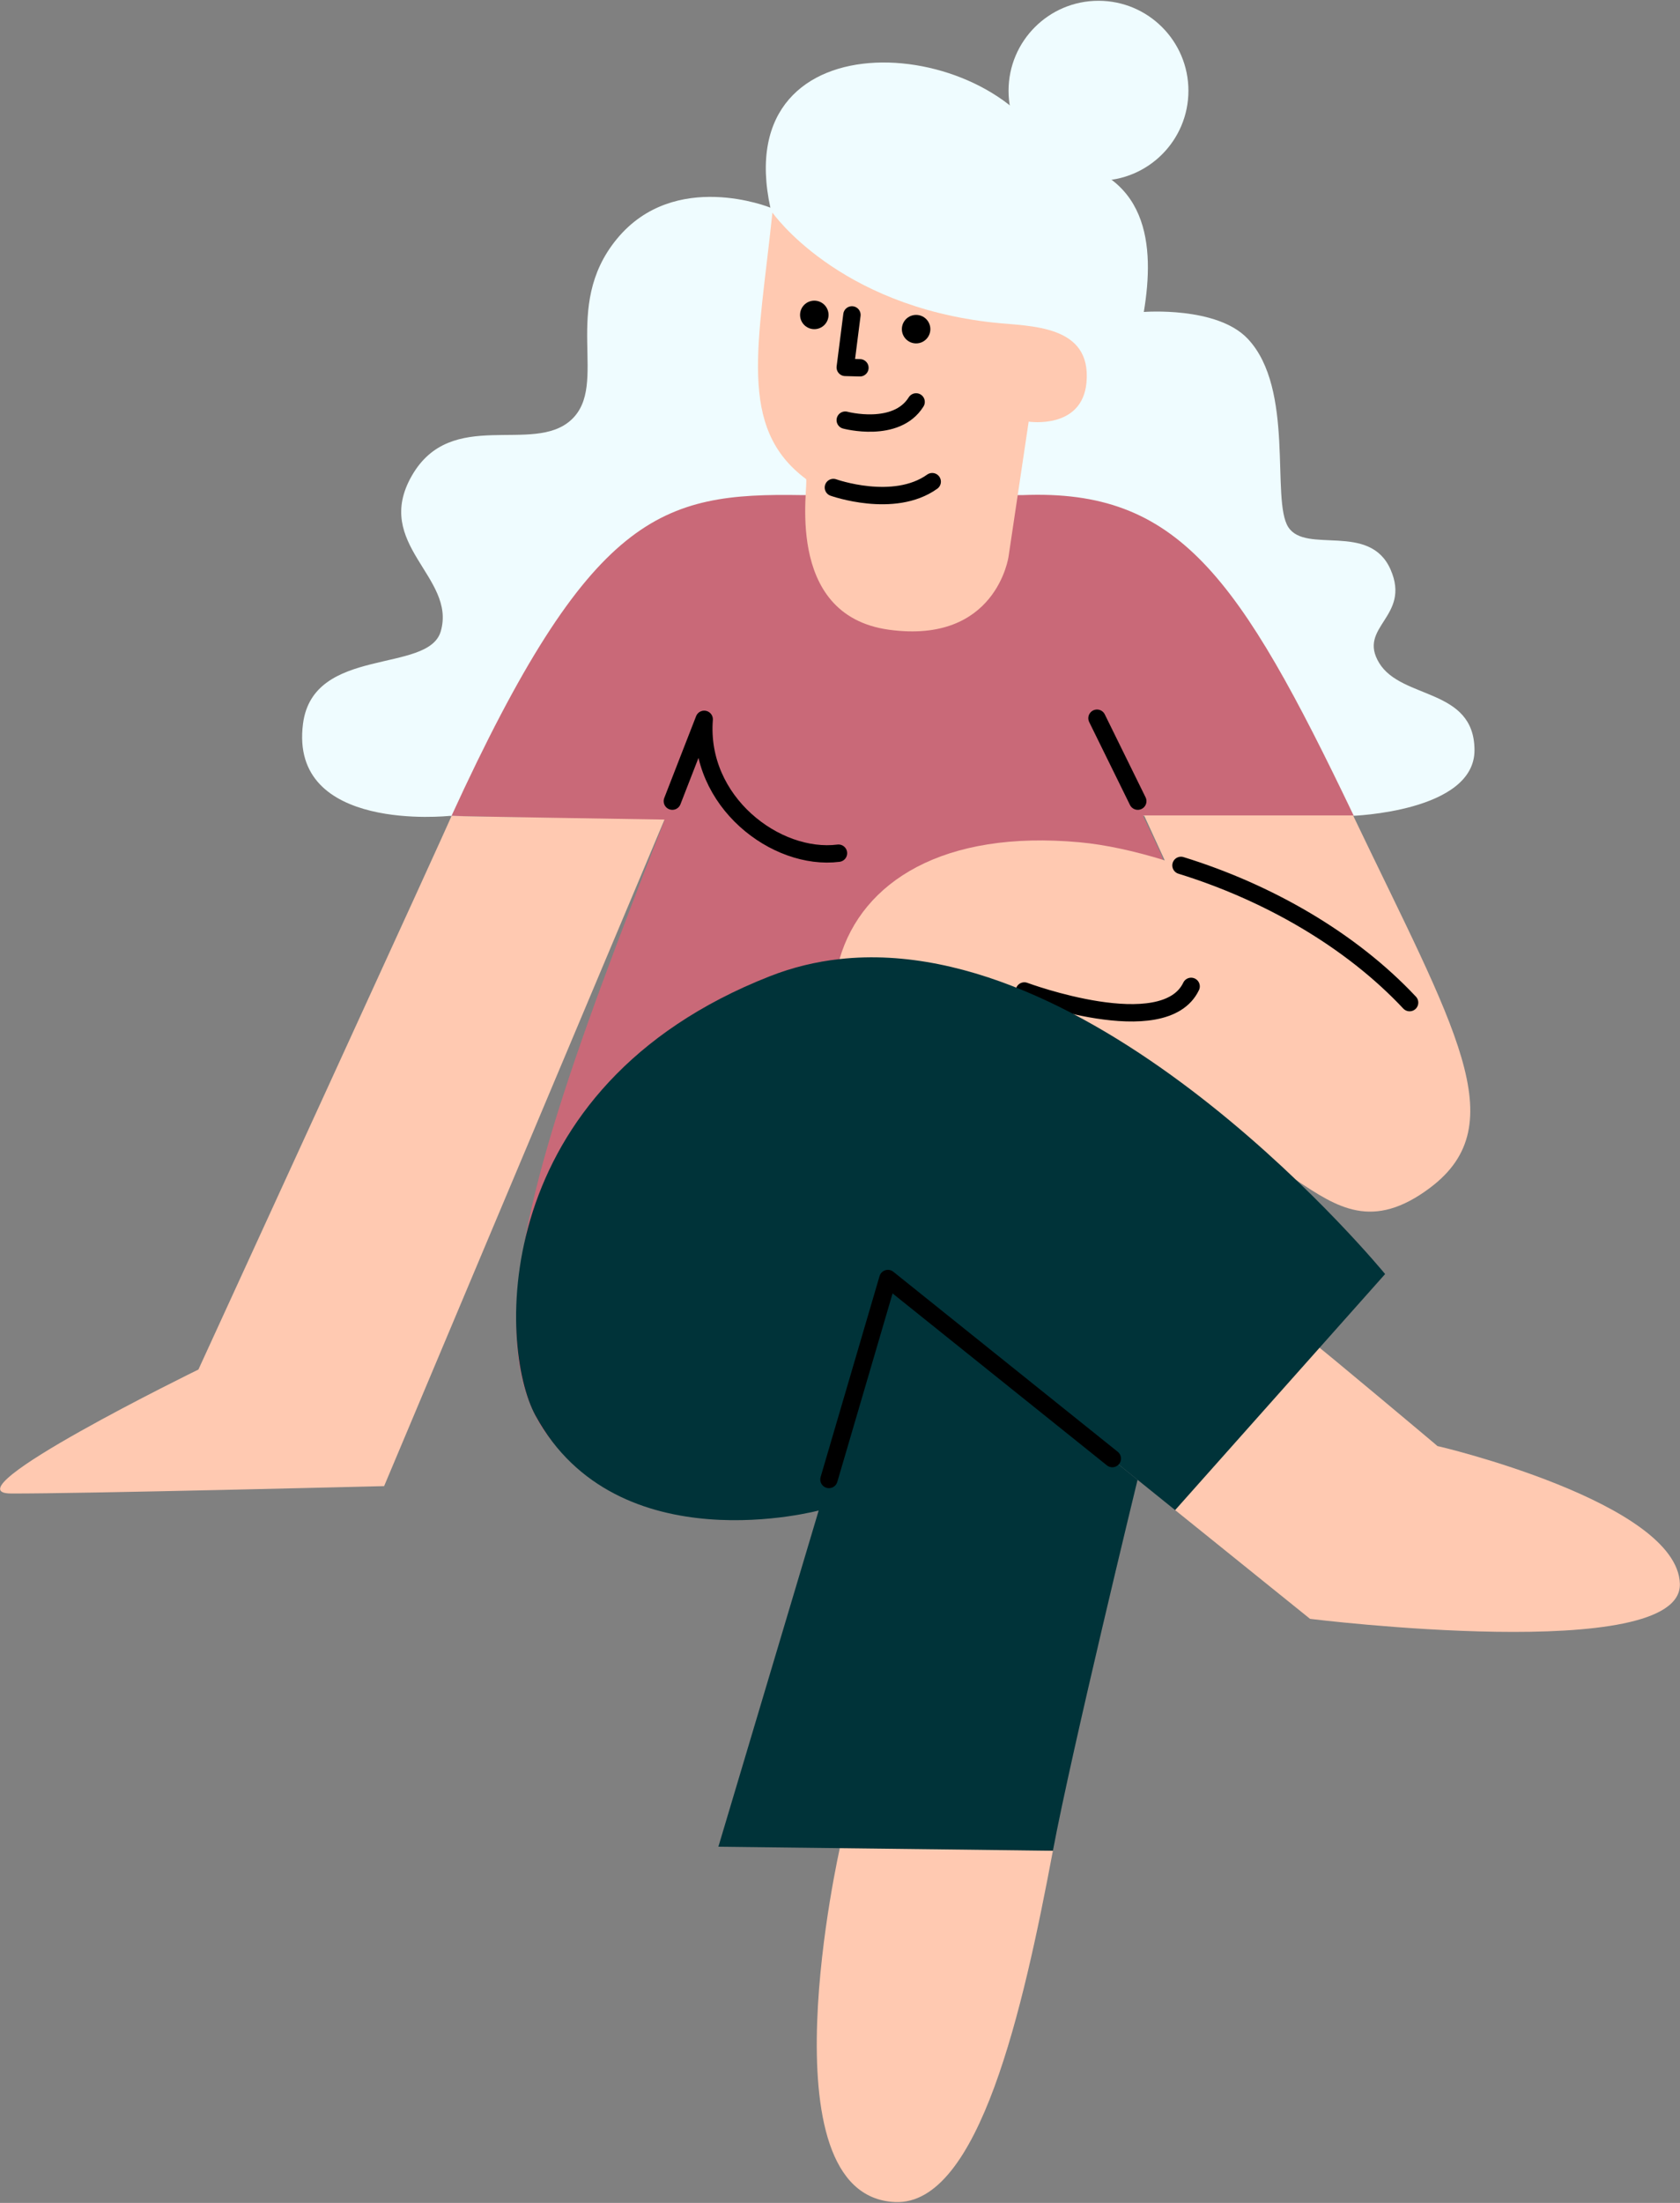 <?xml version="1.0" encoding="UTF-8" standalone="no"?><!DOCTYPE svg PUBLIC "-//W3C//DTD SVG 1.1//EN"
    "http://www.w3.org/Graphics/SVG/1.1/DTD/svg11.dtd">
<svg width="100%" height="100%" viewBox="0 0 708 928" version="1.1" xmlns="http://www.w3.org/2000/svg"
     xml:space="preserve"
     style="fill-rule:evenodd;clip-rule:evenodd;stroke-linecap:round;stroke-linejoin:round;stroke-miterlimit:1.5;"><rect x="0" y="0" width="708" height="928" fill="#808080" stroke="none"/><g><g id="vector"><g id="Hair"><path d="M189.423,343.704c0,0 -67.745,7.308 -61.722,-38.848c4.292,-32.893 52.787,-20.904 58.038,-38.873c6.708,-22.955 -28.821,-36.594 -12.176,-65.587c16.645,-28.993 51.064,-8.66 67.189,-23.542c16.126,-14.882 -4.608,-47.218 19.196,-76.173c24.368,-29.641 64.758,-13.188 64.758,-13.188l0,0.232c-18.369,-83.552 97.075,-72.97 118.382,-20.978c41.544,4.635 43.535,37.167 38.947,64.671c0,-0 30.792,-2.459 43.781,11.274c20.031,21.18 9.706,67.926 17.112,79.377c7.407,11.451 34.292,-2.206 43.089,17.841c8.796,20.048 -14.24,24.029 -4.744,39.457c9.497,15.427 39.959,10.372 40.124,36.538c0.165,26.167 -51.801,27.799 -51.801,27.799l-380.173,0Z" style="fill:#effcff;"/><circle
    cx="462.934" cy="38.231" r="37.901" style="fill:#effcff;"/></g><g id="Body"><g id="Torso"><path d="M489.276,359.713l-7.56,-16.018c0,0 87.88,0.009 88.816,0c-48.447,-101.278 -74.044,-137.756 -139.542,-135.126l-93.11,-0c-59.192,-0.999 -89.04,7.296 -147.6,135.126c0,0 89.283,1.962 89.756,1.927c-77.4,197.588 -109.9,298.189 65.684,290.236c169.037,-17.551 202.946,-118.171 143.556,-276.145Z" style="fill:#c96978;"/><path
    d="M283.347,337.497c5.379,-13.729 7.662,-19.802 13.419,-34.464c-2.715,34.742 30.319,59.72 56.595,56.387"
    style="fill:none;stroke:#000;stroke-width:7.32px;"/><path d="M462.302,302.558l17.189,34.939"
                                                              style="fill:none;stroke:#000;stroke-width:7.32px;"/></g>
    <path id="Right-arm"
          d="M190.284,343.704c0.449,-0.147 -106.664,233.228 -106.664,233.228c-0,0 -106.601,52.082 -79.016,52.224c27.584,0.143 157.273,-3.107 157.273,-3.107l118.159,-280.79c0,0 -90.202,-1.407 -89.752,-1.555Z"
          style="fill:#ffc9b1;"/>
    <g id="Left-arm"><path d="M546.401,497.235c17.096,11.328 31.997,21.428 56.361,3.068c35.503,-26.752 10.26,-67.316 -32.545,-156.797l-88.062,-0l8.699,18.934c-12.961,-4.005 -25.246,-6.64 -35.854,-7.613c-57.358,-5.26 -91.695,16.496 -101.203,49.202c-9.508,32.705 192.604,93.206 192.604,93.206Z" style="fill:#ffc9b1;"/>
        <path d="M431.682,417.466c0,0 58.897,21.909 70.29,-1.938" style="fill:none;stroke:#000;stroke-width:7.32px;"/>
        <path d="M497.699,364.564c36.491,11.277 71.491,31.295 96.348,57.802"
              style="fill:none;stroke:#000;stroke-width:7.32px;"/></g>
    <g id="Left-leg"><path d="M377.179,927.647c35.439,1.582 54.072,-81.578 66.544,-148.002l-89.664,-1.687c-0,-0 -33.532,147.161 23.12,149.689" style="fill:#ffc9b1;"/>
        <path
            d="M479.402,623.388l-105.218,-84.789l-71.439,239.359l140.978,1.687c8.019,-42.708 35.679,-156.257 35.679,-156.257"
            style="fill:#003339;"/></g>
    <g id="Right-leg"><path d="M494.877,635.858l57.221,46.111c-0,0 156.975,19.454 155.851,-14.811c-1.123,-34.265 -102.605,-58.237 -102.131,-57.951c0.474,0.286 -51.073,-42.848 -50.044,-41.655" style="fill:#ffc9b1;"/>
        <path
            d="M225.684,596.389c-16.065,-29.465 -19.794,-138.564 98.71,-185.114c9.681,-3.803 19.512,-6.148 29.403,-7.246c111.173,-12.35 229.934,132.682 229.934,132.682l-88.492,99.439l-121.055,-97.551l-28.464,97.259l28.464,-97.259l-28.464,97.551c-0,0 -85.569,23.454 -120.036,-39.761Z"
            style="fill:#003339;"/>
        <path d="M468.76,614.445l-94.576,-75.846l-24.839,84.649" style="fill:none;stroke:#000;stroke-width:7.32px;"/></g></g><g
    id="Face"><path d="M339.662,201.787c1.487,1.106 -10.192,57.332 35.015,63.502c45.207,6.169 50.357,-30.823 50.357,-30.823l8.478,-56.846c0,0 22.594,3.465 24.37,-16.545c2.166,-24.394 -23.635,-23.528 -38.955,-25.16c-66.069,-7.038 -93.405,-46.371 -93.405,-46.371c-5.815,55.729 -14.929,90.617 14.14,112.243Z" style="fill:#ffc9b1;"/>
    <g id="Face1"><path d="M351.212,205.372c-0,0 25.464,9.096 41.647,-2.461" style="fill:none;stroke:#000;stroke-width:7.32px;"/>
        <path d="M359.029,132.661l-2.817,22.113l6.183,0.167" style="fill:none;stroke:#000;stroke-width:7.32px;"/>
        <circle cx="343.172" cy="132.661" r="6.002"/>
        <path d="M356.212,176.997c0,0 21.486,5.749 29.864,-7.685" style="fill:none;stroke:#000;stroke-width:7.32px;"/>
        <circle cx="386.076" cy="138.662" r="6.002"/></g></g></g></g></svg>